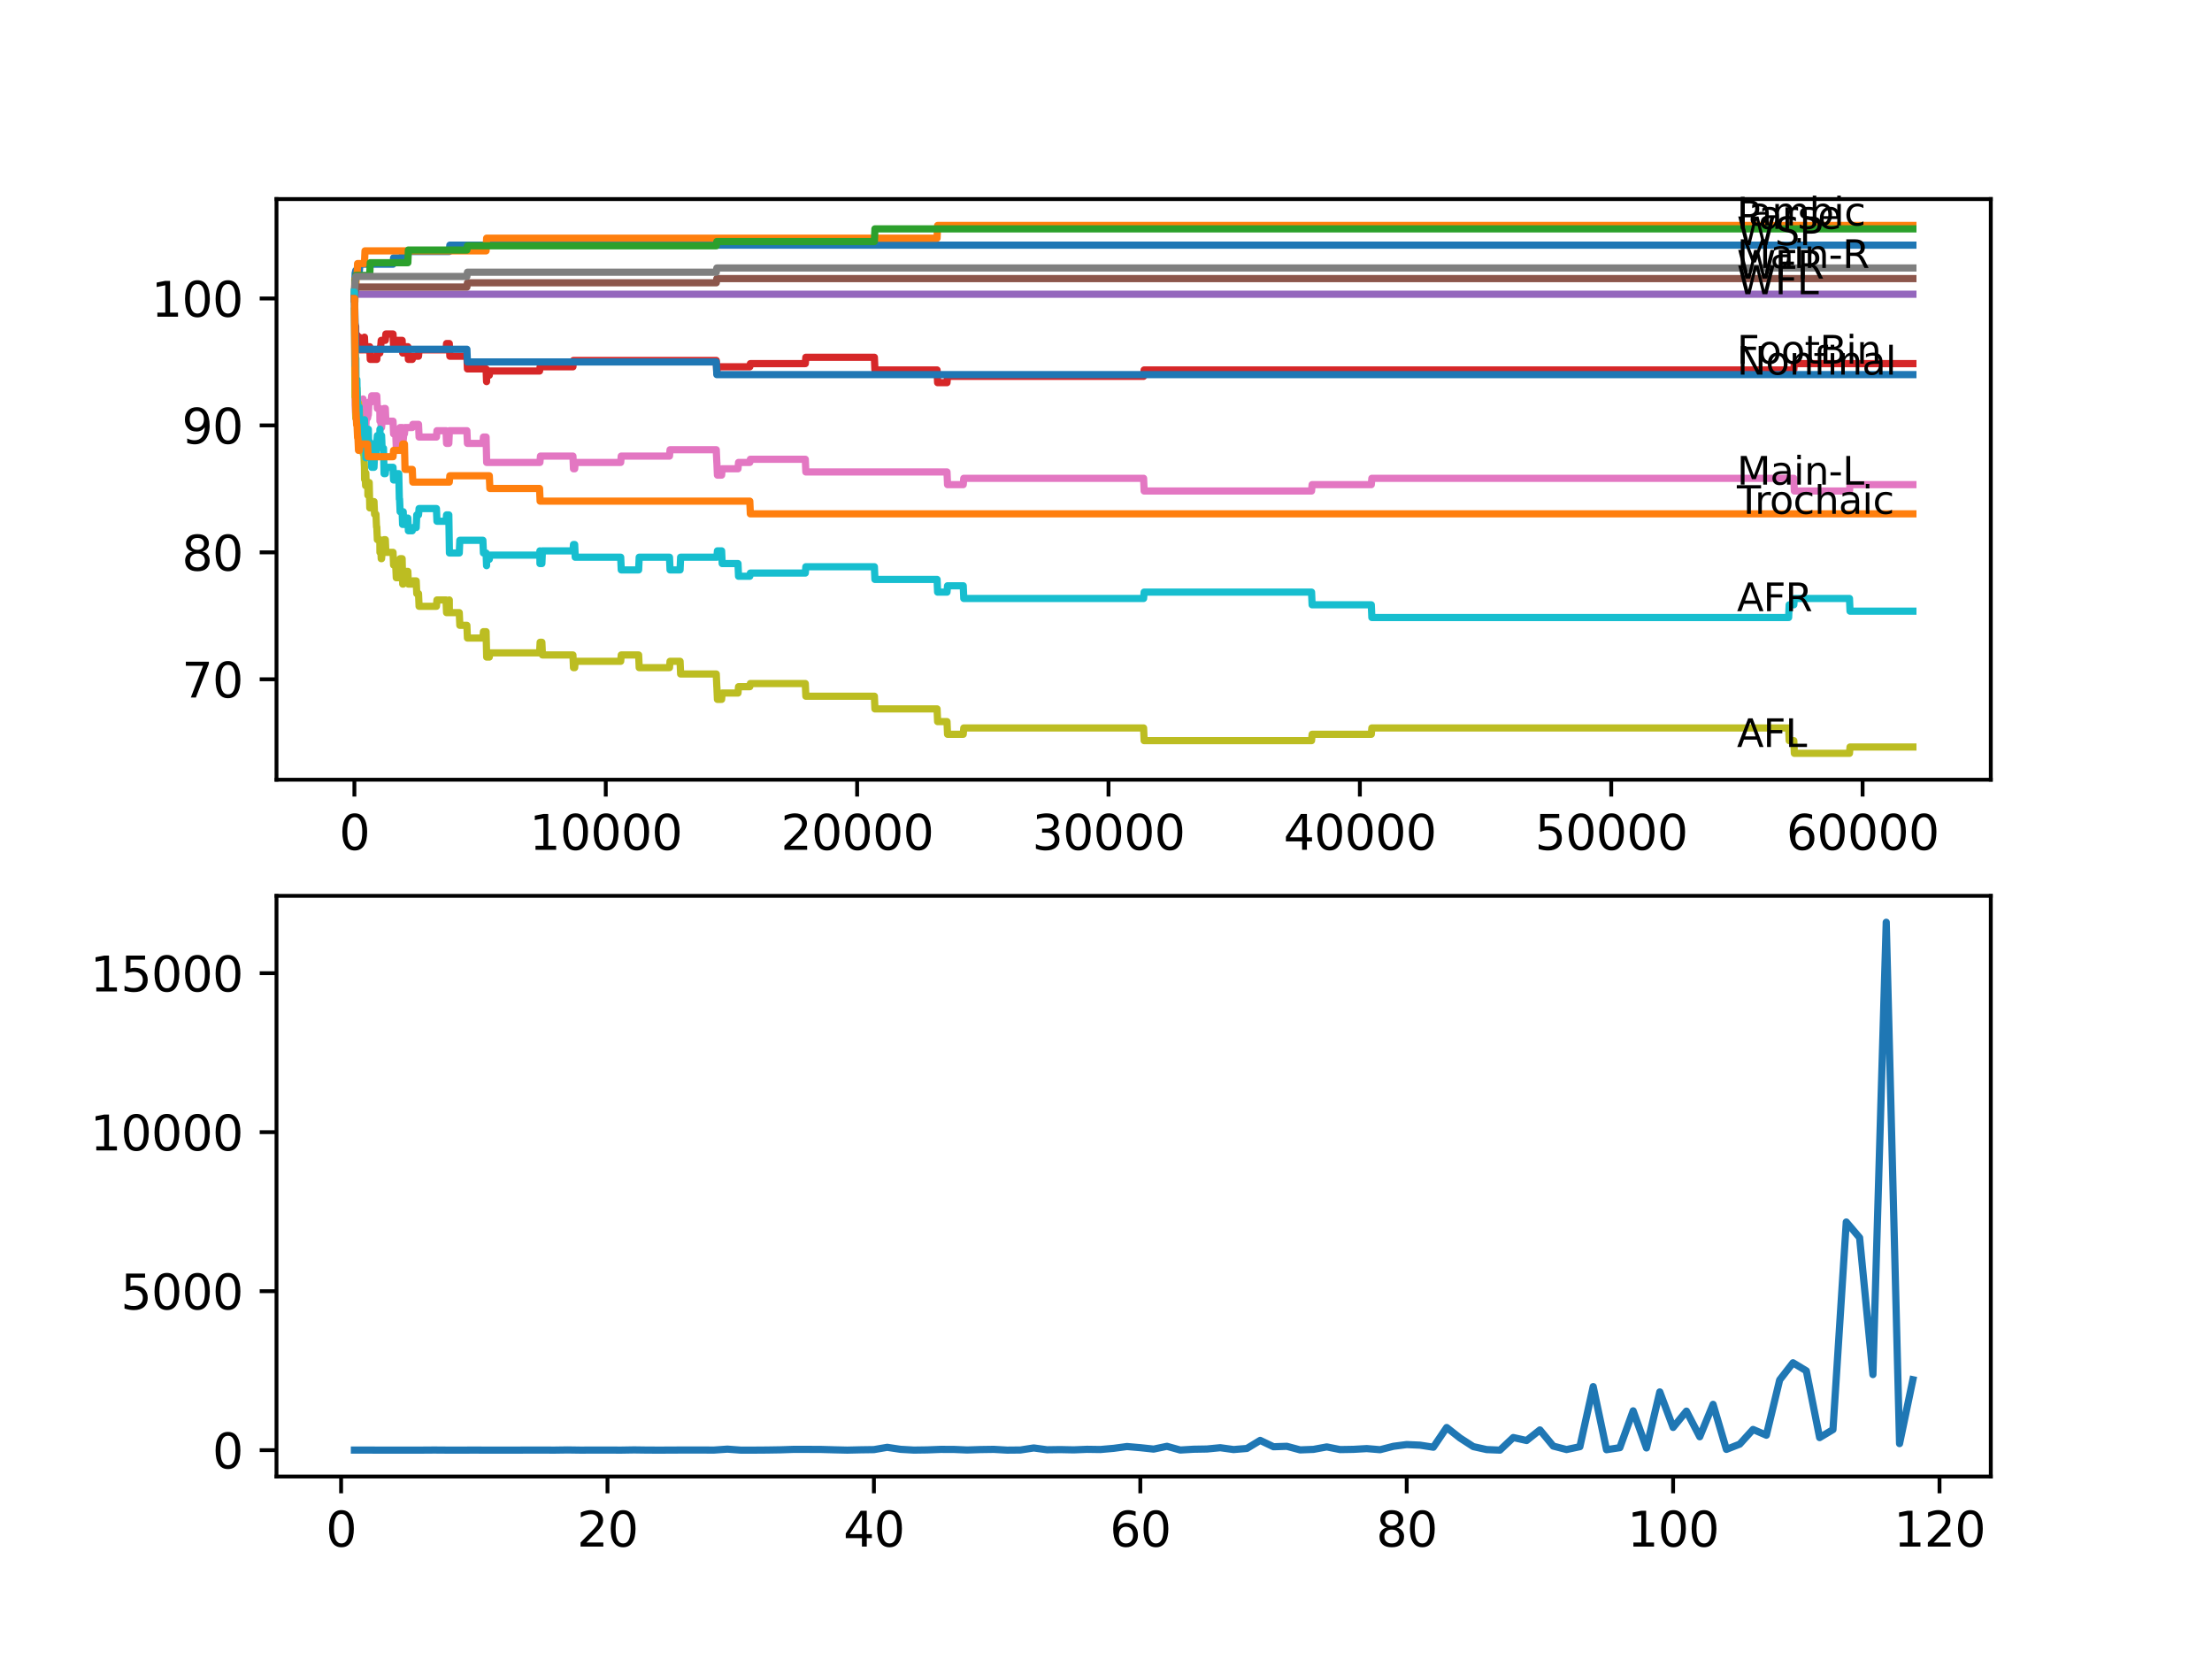 <?xml version="1.0" encoding="utf-8" standalone="no"?>
<!DOCTYPE svg PUBLIC "-//W3C//DTD SVG 1.1//EN"
  "http://www.w3.org/Graphics/SVG/1.1/DTD/svg11.dtd">
<svg xmlns:xlink="http://www.w3.org/1999/xlink" width="460.8pt" height="345.6pt" viewBox="0 0 460.8 345.6" xmlns="http://www.w3.org/2000/svg" version="1.1">
 <defs>
  <style type="text/css">*{stroke-linejoin: round; stroke-linecap: butt}</style>
 </defs>
 <g id="figure_1">
  <g id="patch_1">
   <path d="M 0 345.6 
L 460.8 345.6 
L 460.8 0 
L 0 0 
z
" style="fill: #ffffff"/>
  </g>
  <g id="axes_1">
   <g id="patch_2">
    <path d="M 57.6 162.432 
L 414.72 162.432 
L 414.72 41.472 
L 57.6 41.472 
z
" style="fill: #ffffff"/>
   </g>
   <g id="matplotlib.axis_1">
    <g id="xtick_1">
     <g id="line2d_1">
      <defs>
       <path id="ma1c2553288" d="M 0 0 
L 0 3.5 
" style="stroke: #000000; stroke-width: 0.8"/>
      </defs>
      <g>
       <use xlink:href="#ma1c2553288" x="73.827" y="162.432" style="stroke: #000000; stroke-width: 0.8"/>
      </g>
     </g>
     <g id="text_1">
      <!-- 0 -->
      <g transform="translate(70.646 177.03)scale(0.1 -0.1)">
       <defs>
        <path id="DejaVuSans-30" d="M 2034 4250 
Q 1547 4250 1301 3770 
Q 1056 3291 1056 2328 
Q 1056 1369 1301 889 
Q 1547 409 2034 409 
Q 2525 409 2770 889 
Q 3016 1369 3016 2328 
Q 3016 3291 2770 3770 
Q 2525 4250 2034 4250 
z
M 2034 4750 
Q 2819 4750 3233 4129 
Q 3647 3509 3647 2328 
Q 3647 1150 3233 529 
Q 2819 -91 2034 -91 
Q 1250 -91 836 529 
Q 422 1150 422 2328 
Q 422 3509 836 4129 
Q 1250 4750 2034 4750 
z
" transform="scale(0.016)"/>
       </defs>
       <use xlink:href="#DejaVuSans-30"/>
      </g>
     </g>
    </g>
    <g id="xtick_2">
     <g id="line2d_2">
      <g>
       <use xlink:href="#ma1c2553288" x="126.192" y="162.432" style="stroke: #000000; stroke-width: 0.8"/>
      </g>
     </g>
     <g id="text_2">
      <!-- 10000 -->
      <g transform="translate(110.286 177.03)scale(0.1 -0.1)">
       <defs>
        <path id="DejaVuSans-31" d="M 794 531 
L 1825 531 
L 1825 4091 
L 703 3866 
L 703 4441 
L 1819 4666 
L 2450 4666 
L 2450 531 
L 3481 531 
L 3481 0 
L 794 0 
L 794 531 
z
" transform="scale(0.016)"/>
       </defs>
       <use xlink:href="#DejaVuSans-31"/>
       <use xlink:href="#DejaVuSans-30" x="63.623"/>
       <use xlink:href="#DejaVuSans-30" x="127.246"/>
       <use xlink:href="#DejaVuSans-30" x="190.869"/>
       <use xlink:href="#DejaVuSans-30" x="254.492"/>
      </g>
     </g>
    </g>
    <g id="xtick_3">
     <g id="line2d_3">
      <g>
       <use xlink:href="#ma1c2553288" x="178.556" y="162.432" style="stroke: #000000; stroke-width: 0.8"/>
      </g>
     </g>
     <g id="text_3">
      <!-- 20000 -->
      <g transform="translate(162.65 177.03)scale(0.1 -0.1)">
       <defs>
        <path id="DejaVuSans-32" d="M 1228 531 
L 3431 531 
L 3431 0 
L 469 0 
L 469 531 
Q 828 903 1448 1529 
Q 2069 2156 2228 2338 
Q 2531 2678 2651 2914 
Q 2772 3150 2772 3378 
Q 2772 3750 2511 3984 
Q 2250 4219 1831 4219 
Q 1534 4219 1204 4116 
Q 875 4013 500 3803 
L 500 4441 
Q 881 4594 1212 4672 
Q 1544 4750 1819 4750 
Q 2544 4750 2975 4387 
Q 3406 4025 3406 3419 
Q 3406 3131 3298 2873 
Q 3191 2616 2906 2266 
Q 2828 2175 2409 1742 
Q 1991 1309 1228 531 
z
" transform="scale(0.016)"/>
       </defs>
       <use xlink:href="#DejaVuSans-32"/>
       <use xlink:href="#DejaVuSans-30" x="63.623"/>
       <use xlink:href="#DejaVuSans-30" x="127.246"/>
       <use xlink:href="#DejaVuSans-30" x="190.869"/>
       <use xlink:href="#DejaVuSans-30" x="254.492"/>
      </g>
     </g>
    </g>
    <g id="xtick_4">
     <g id="line2d_4">
      <g>
       <use xlink:href="#ma1c2553288" x="230.921" y="162.432" style="stroke: #000000; stroke-width: 0.8"/>
      </g>
     </g>
     <g id="text_4">
      <!-- 30000 -->
      <g transform="translate(215.015 177.03)scale(0.1 -0.1)">
       <defs>
        <path id="DejaVuSans-33" d="M 2597 2516 
Q 3050 2419 3304 2112 
Q 3559 1806 3559 1356 
Q 3559 666 3084 287 
Q 2609 -91 1734 -91 
Q 1441 -91 1130 -33 
Q 819 25 488 141 
L 488 750 
Q 750 597 1062 519 
Q 1375 441 1716 441 
Q 2309 441 2620 675 
Q 2931 909 2931 1356 
Q 2931 1769 2642 2001 
Q 2353 2234 1838 2234 
L 1294 2234 
L 1294 2753 
L 1863 2753 
Q 2328 2753 2575 2939 
Q 2822 3125 2822 3475 
Q 2822 3834 2567 4026 
Q 2313 4219 1838 4219 
Q 1578 4219 1281 4162 
Q 984 4106 628 3988 
L 628 4550 
Q 988 4650 1302 4700 
Q 1616 4750 1894 4750 
Q 2613 4750 3031 4423 
Q 3450 4097 3450 3541 
Q 3450 3153 3228 2886 
Q 3006 2619 2597 2516 
z
" transform="scale(0.016)"/>
       </defs>
       <use xlink:href="#DejaVuSans-33"/>
       <use xlink:href="#DejaVuSans-30" x="63.623"/>
       <use xlink:href="#DejaVuSans-30" x="127.246"/>
       <use xlink:href="#DejaVuSans-30" x="190.869"/>
       <use xlink:href="#DejaVuSans-30" x="254.492"/>
      </g>
     </g>
    </g>
    <g id="xtick_5">
     <g id="line2d_5">
      <g>
       <use xlink:href="#ma1c2553288" x="283.285" y="162.432" style="stroke: #000000; stroke-width: 0.8"/>
      </g>
     </g>
     <g id="text_5">
      <!-- 40000 -->
      <g transform="translate(267.379 177.03)scale(0.1 -0.1)">
       <defs>
        <path id="DejaVuSans-34" d="M 2419 4116 
L 825 1625 
L 2419 1625 
L 2419 4116 
z
M 2253 4666 
L 3047 4666 
L 3047 1625 
L 3713 1625 
L 3713 1100 
L 3047 1100 
L 3047 0 
L 2419 0 
L 2419 1100 
L 313 1100 
L 313 1709 
L 2253 4666 
z
" transform="scale(0.016)"/>
       </defs>
       <use xlink:href="#DejaVuSans-34"/>
       <use xlink:href="#DejaVuSans-30" x="63.623"/>
       <use xlink:href="#DejaVuSans-30" x="127.246"/>
       <use xlink:href="#DejaVuSans-30" x="190.869"/>
       <use xlink:href="#DejaVuSans-30" x="254.492"/>
      </g>
     </g>
    </g>
    <g id="xtick_6">
     <g id="line2d_6">
      <g>
       <use xlink:href="#ma1c2553288" x="335.65" y="162.432" style="stroke: #000000; stroke-width: 0.8"/>
      </g>
     </g>
     <g id="text_6">
      <!-- 50000 -->
      <g transform="translate(319.744 177.03)scale(0.1 -0.1)">
       <defs>
        <path id="DejaVuSans-35" d="M 691 4666 
L 3169 4666 
L 3169 4134 
L 1269 4134 
L 1269 2991 
Q 1406 3038 1543 3061 
Q 1681 3084 1819 3084 
Q 2600 3084 3056 2656 
Q 3513 2228 3513 1497 
Q 3513 744 3044 326 
Q 2575 -91 1722 -91 
Q 1428 -91 1123 -41 
Q 819 9 494 109 
L 494 744 
Q 775 591 1075 516 
Q 1375 441 1709 441 
Q 2250 441 2565 725 
Q 2881 1009 2881 1497 
Q 2881 1984 2565 2268 
Q 2250 2553 1709 2553 
Q 1456 2553 1204 2497 
Q 953 2441 691 2322 
L 691 4666 
z
" transform="scale(0.016)"/>
       </defs>
       <use xlink:href="#DejaVuSans-35"/>
       <use xlink:href="#DejaVuSans-30" x="63.623"/>
       <use xlink:href="#DejaVuSans-30" x="127.246"/>
       <use xlink:href="#DejaVuSans-30" x="190.869"/>
       <use xlink:href="#DejaVuSans-30" x="254.492"/>
      </g>
     </g>
    </g>
    <g id="xtick_7">
     <g id="line2d_7">
      <g>
       <use xlink:href="#ma1c2553288" x="388.014" y="162.432" style="stroke: #000000; stroke-width: 0.8"/>
      </g>
     </g>
     <g id="text_7">
      <!-- 60000 -->
      <g transform="translate(372.108 177.03)scale(0.1 -0.1)">
       <defs>
        <path id="DejaVuSans-36" d="M 2113 2584 
Q 1688 2584 1439 2293 
Q 1191 2003 1191 1497 
Q 1191 994 1439 701 
Q 1688 409 2113 409 
Q 2538 409 2786 701 
Q 3034 994 3034 1497 
Q 3034 2003 2786 2293 
Q 2538 2584 2113 2584 
z
M 3366 4563 
L 3366 3988 
Q 3128 4100 2886 4159 
Q 2644 4219 2406 4219 
Q 1781 4219 1451 3797 
Q 1122 3375 1075 2522 
Q 1259 2794 1537 2939 
Q 1816 3084 2150 3084 
Q 2853 3084 3261 2657 
Q 3669 2231 3669 1497 
Q 3669 778 3244 343 
Q 2819 -91 2113 -91 
Q 1303 -91 875 529 
Q 447 1150 447 2328 
Q 447 3434 972 4092 
Q 1497 4750 2381 4750 
Q 2619 4750 2861 4703 
Q 3103 4656 3366 4563 
z
" transform="scale(0.016)"/>
       </defs>
       <use xlink:href="#DejaVuSans-36"/>
       <use xlink:href="#DejaVuSans-30" x="63.623"/>
       <use xlink:href="#DejaVuSans-30" x="127.246"/>
       <use xlink:href="#DejaVuSans-30" x="190.869"/>
       <use xlink:href="#DejaVuSans-30" x="254.492"/>
      </g>
     </g>
    </g>
   </g>
   <g id="matplotlib.axis_2">
    <g id="ytick_1">
     <g id="line2d_8">
      <defs>
       <path id="m76ab4642f2" d="M 0 0 
L -3.5 0 
" style="stroke: #000000; stroke-width: 0.8"/>
      </defs>
      <g>
       <use xlink:href="#m76ab4642f2" x="57.6" y="141.508" style="stroke: #000000; stroke-width: 0.8"/>
      </g>
     </g>
     <g id="text_8">
      <!-- 70 -->
      <g transform="translate(37.875 145.307)scale(0.1 -0.1)">
       <defs>
        <path id="DejaVuSans-37" d="M 525 4666 
L 3525 4666 
L 3525 4397 
L 1831 0 
L 1172 0 
L 2766 4134 
L 525 4134 
L 525 4666 
z
" transform="scale(0.016)"/>
       </defs>
       <use xlink:href="#DejaVuSans-37"/>
       <use xlink:href="#DejaVuSans-30" x="63.623"/>
      </g>
     </g>
    </g>
    <g id="ytick_2">
     <g id="line2d_9">
      <g>
       <use xlink:href="#m76ab4642f2" x="57.6" y="115.064" style="stroke: #000000; stroke-width: 0.8"/>
      </g>
     </g>
     <g id="text_9">
      <!-- 80 -->
      <g transform="translate(37.875 118.863)scale(0.1 -0.1)">
       <defs>
        <path id="DejaVuSans-38" d="M 2034 2216 
Q 1584 2216 1326 1975 
Q 1069 1734 1069 1313 
Q 1069 891 1326 650 
Q 1584 409 2034 409 
Q 2484 409 2743 651 
Q 3003 894 3003 1313 
Q 3003 1734 2745 1975 
Q 2488 2216 2034 2216 
z
M 1403 2484 
Q 997 2584 770 2862 
Q 544 3141 544 3541 
Q 544 4100 942 4425 
Q 1341 4750 2034 4750 
Q 2731 4750 3128 4425 
Q 3525 4100 3525 3541 
Q 3525 3141 3298 2862 
Q 3072 2584 2669 2484 
Q 3125 2378 3379 2068 
Q 3634 1759 3634 1313 
Q 3634 634 3220 271 
Q 2806 -91 2034 -91 
Q 1263 -91 848 271 
Q 434 634 434 1313 
Q 434 1759 690 2068 
Q 947 2378 1403 2484 
z
M 1172 3481 
Q 1172 3119 1398 2916 
Q 1625 2713 2034 2713 
Q 2441 2713 2670 2916 
Q 2900 3119 2900 3481 
Q 2900 3844 2670 4047 
Q 2441 4250 2034 4250 
Q 1625 4250 1398 4047 
Q 1172 3844 1172 3481 
z
" transform="scale(0.016)"/>
       </defs>
       <use xlink:href="#DejaVuSans-38"/>
       <use xlink:href="#DejaVuSans-30" x="63.623"/>
      </g>
     </g>
    </g>
    <g id="ytick_3">
     <g id="line2d_10">
      <g>
       <use xlink:href="#m76ab4642f2" x="57.6" y="88.62" style="stroke: #000000; stroke-width: 0.8"/>
      </g>
     </g>
     <g id="text_10">
      <!-- 90 -->
      <g transform="translate(37.875 92.419)scale(0.1 -0.1)">
       <defs>
        <path id="DejaVuSans-39" d="M 703 97 
L 703 672 
Q 941 559 1184 500 
Q 1428 441 1663 441 
Q 2288 441 2617 861 
Q 2947 1281 2994 2138 
Q 2813 1869 2534 1725 
Q 2256 1581 1919 1581 
Q 1219 1581 811 2004 
Q 403 2428 403 3163 
Q 403 3881 828 4315 
Q 1253 4750 1959 4750 
Q 2769 4750 3195 4129 
Q 3622 3509 3622 2328 
Q 3622 1225 3098 567 
Q 2575 -91 1691 -91 
Q 1453 -91 1209 -44 
Q 966 3 703 97 
z
M 1959 2075 
Q 2384 2075 2632 2365 
Q 2881 2656 2881 3163 
Q 2881 3666 2632 3958 
Q 2384 4250 1959 4250 
Q 1534 4250 1286 3958 
Q 1038 3666 1038 3163 
Q 1038 2656 1286 2365 
Q 1534 2075 1959 2075 
z
" transform="scale(0.016)"/>
       </defs>
       <use xlink:href="#DejaVuSans-39"/>
       <use xlink:href="#DejaVuSans-30" x="63.623"/>
      </g>
     </g>
    </g>
    <g id="ytick_4">
     <g id="line2d_11">
      <g>
       <use xlink:href="#m76ab4642f2" x="57.6" y="62.176" style="stroke: #000000; stroke-width: 0.8"/>
      </g>
     </g>
     <g id="text_11">
      <!-- 100 -->
      <g transform="translate(31.512 65.975)scale(0.1 -0.1)">
       <use xlink:href="#DejaVuSans-31"/>
       <use xlink:href="#DejaVuSans-30" x="63.623"/>
       <use xlink:href="#DejaVuSans-30" x="127.246"/>
      </g>
     </g>
    </g>
   </g>
   <g id="line2d_12">
    <path d="M 73.833 62.176 
L 73.843 62.176 
L 73.985 56.887 
L 74 56.887 
L 74.115 56.358 
L 74.87 56.358 
L 74.985 55.036 
L 81.876 55.036 
L 81.991 53.713 
L 83.772 53.713 
L 83.887 52.391 
L 93.595 52.391 
L 93.71 51.069 
L 398.487 51.069 
L 398.487 51.069 
" clip-path="url(#p47d887e5ba)" style="fill: none; stroke: #1f77b4; stroke-width: 1.5; stroke-linecap: square"/>
   </g>
   <g id="line2d_13">
    <path d="M 73.833 62.176 
L 73.864 62.176 
L 73.906 58.209 
L 73.927 62.837 
L 73.979 60.192 
L 74.1 60.192 
L 74.215 57.548 
L 74.377 57.548 
L 74.493 54.903 
L 75.922 54.903 
L 76.037 52.259 
L 101.261 52.259 
L 101.376 49.615 
L 195.208 49.615 
L 195.324 46.97 
L 398.487 46.97 
L 398.487 46.97 
" clip-path="url(#p47d887e5ba)" style="fill: none; stroke: #ff7f0e; stroke-width: 1.5; stroke-linecap: square"/>
   </g>
   <g id="line2d_14">
    <path d="M 73.833 62.176 
L 73.843 62.176 
L 73.974 58.429 
L 74 58.429 
L 74.121 57.372 
L 77.016 57.372 
L 77.132 54.727 
L 84.96 54.727 
L 85.075 52.083 
L 97.261 52.083 
L 97.376 51.201 
L 149.211 51.201 
L 149.327 50.32 
L 182.149 50.32 
L 182.264 47.675 
L 398.487 47.675 
L 398.487 47.675 
" clip-path="url(#p47d887e5ba)" style="fill: none; stroke: #2ca02c; stroke-width: 1.5; stroke-linecap: square"/>
   </g>
   <g id="line2d_15">
    <path d="M 73.833 62.176 
L 73.854 62.176 
L 73.943 72.092 
L 73.974 69.448 
L 74 69.448 
L 74.006 72.092 
L 74.1 68.037 
L 74.11 70.682 
L 74.178 70.682 
L 74.294 69.8 
L 74.377 69.8 
L 74.493 72.445 
L 74.566 72.445 
L 74.681 71.563 
L 74.692 71.563 
L 74.807 70.241 
L 74.87 70.241 
L 74.985 72.885 
L 75.634 72.885 
L 75.749 71.563 
L 75.802 71.563 
L 75.917 70.241 
L 75.922 70.241 
L 76.037 72.885 
L 76.571 72.885 
L 76.687 72.224 
L 77.016 72.224 
L 77.132 74.869 
L 78.493 74.869 
L 78.608 73.547 
L 79.127 73.547 
L 79.242 72.224 
L 79.3 72.224 
L 79.415 70.902 
L 80.268 70.902 
L 80.384 69.58 
L 81.876 69.58 
L 81.991 72.224 
L 82.436 72.224 
L 82.551 70.902 
L 83.772 70.902 
L 83.887 73.547 
L 84.253 73.547 
L 84.374 72.224 
L 84.96 72.224 
L 85.075 74.869 
L 85.882 74.869 
L 85.997 74.208 
L 87.186 74.208 
L 87.301 72.885 
L 92.914 72.885 
L 93.03 71.563 
L 93.595 71.563 
L 93.71 74.208 
L 97.261 74.208 
L 97.376 76.852 
L 101.261 76.852 
L 101.361 79.496 
L 101.371 78.174 
L 101.932 78.174 
L 102.047 77.293 
L 112.399 77.293 
L 112.514 76.411 
L 119.353 76.411 
L 119.468 75.089 
L 149.211 75.089 
L 149.327 77.734 
L 149.337 77.734 
L 149.452 76.411 
L 156.197 76.411 
L 156.312 75.75 
L 167.759 75.75 
L 167.874 74.428 
L 182.149 74.428 
L 182.264 77.072 
L 195.208 77.072 
L 195.324 79.717 
L 197.277 79.717 
L 197.392 78.395 
L 238.231 78.395 
L 238.346 77.072 
L 373.682 77.072 
L 373.797 75.75 
L 398.487 75.75 
L 398.487 75.75 
" clip-path="url(#p47d887e5ba)" style="fill: none; stroke: #d62728; stroke-width: 1.5; stroke-linecap: square"/>
   </g>
   <g id="line2d_16">
    <path d="M 73.833 62.176 
L 73.854 62.176 
L 73.969 61.294 
L 398.487 61.294 
L 398.487 61.294 
" clip-path="url(#p47d887e5ba)" style="fill: none; stroke: #9467bd; stroke-width: 1.5; stroke-linecap: square"/>
   </g>
   <g id="line2d_17">
    <path d="M 73.833 62.176 
L 73.859 62.176 
L 73.979 60.853 
L 74 60.853 
L 74.121 59.796 
L 97.261 59.796 
L 97.376 58.914 
L 149.211 58.914 
L 149.327 58.033 
L 398.487 58.033 
L 398.487 58.033 
" clip-path="url(#p47d887e5ba)" style="fill: none; stroke: #8c564b; stroke-width: 1.5; stroke-linecap: square"/>
   </g>
   <g id="line2d_18">
    <path d="M 73.833 64.82 
L 73.843 64.82 
L 73.99 84.433 
L 74 84.433 
L 74.115 87.077 
L 74.142 87.077 
L 74.262 84.433 
L 74.346 84.433 
L 74.377 81.788 
L 74.461 83.111 
L 74.692 83.111 
L 74.807 85.755 
L 74.812 85.755 
L 74.87 84.433 
L 74.875 87.077 
L 74.922 85.755 
L 75.021 85.755 
L 75.137 84.433 
L 75.624 84.433 
L 75.634 83.111 
L 75.639 85.755 
L 75.728 85.755 
L 75.802 85.755 
L 75.917 88.399 
L 75.922 88.399 
L 75.948 91.044 
L 76.032 89.722 
L 76.179 89.722 
L 76.299 87.077 
L 76.571 87.077 
L 76.687 86.416 
L 76.728 86.416 
L 76.849 83.772 
L 77.315 83.772 
L 77.43 82.449 
L 78.493 82.449 
L 78.608 85.094 
L 79.127 85.094 
L 79.148 87.738 
L 79.237 86.416 
L 79.3 86.416 
L 79.415 89.06 
L 79.488 89.06 
L 79.603 87.738 
L 79.891 87.738 
L 80.012 85.094 
L 80.268 85.094 
L 80.384 87.738 
L 81.876 87.738 
L 81.991 90.383 
L 82.436 90.383 
L 82.551 93.027 
L 83.07 93.027 
L 83.19 90.383 
L 83.237 90.383 
L 83.353 89.06 
L 83.772 89.06 
L 83.887 91.705 
L 83.997 91.705 
L 84.112 90.383 
L 84.253 90.383 
L 84.374 89.06 
L 85.882 89.06 
L 85.997 88.399 
L 87.186 88.399 
L 87.301 91.044 
L 90.914 91.044 
L 91.029 89.722 
L 92.914 89.722 
L 93.03 92.366 
L 93.496 92.366 
L 93.616 89.722 
L 97.261 89.722 
L 97.376 92.366 
L 100.591 92.366 
L 100.706 91.044 
L 101.261 91.044 
L 101.382 96.333 
L 112.472 96.333 
L 112.588 95.01 
L 119.353 95.01 
L 119.468 97.655 
L 119.714 97.655 
L 119.83 96.333 
L 129.302 96.333 
L 129.418 95.01 
L 139.466 95.01 
L 139.582 93.688 
L 149.211 93.688 
L 149.327 96.333 
L 149.337 96.333 
L 149.452 98.977 
L 150.327 98.977 
L 150.442 97.655 
L 153.736 97.655 
L 153.851 96.333 
L 156.197 96.333 
L 156.312 95.672 
L 167.759 95.672 
L 167.874 98.316 
L 197.277 98.316 
L 197.392 100.96 
L 200.66 100.96 
L 200.775 99.638 
L 238.231 99.638 
L 238.346 102.283 
L 273.221 102.283 
L 273.336 100.96 
L 285.668 100.96 
L 285.783 99.638 
L 373.682 99.638 
L 373.797 102.283 
L 385.281 102.283 
L 385.396 100.96 
L 398.487 100.96 
L 398.487 100.96 
" clip-path="url(#p47d887e5ba)" style="fill: none; stroke: #e377c2; stroke-width: 1.5; stroke-linecap: square"/>
   </g>
   <g id="line2d_19">
    <path d="M 73.833 60.853 
L 73.843 60.853 
L 73.964 58.65 
L 74 58.65 
L 74.121 57.592 
L 97.261 57.592 
L 97.376 56.71 
L 149.211 56.71 
L 149.327 55.829 
L 398.487 55.829 
L 398.487 55.829 
" clip-path="url(#p47d887e5ba)" style="fill: none; stroke: #7f7f7f; stroke-width: 1.5; stroke-linecap: square"/>
   </g>
   <g id="line2d_20">
    <path d="M 73.833 64.82 
L 73.843 64.82 
L 73.943 82.67 
L 73.979 80.025 
L 74 80.025 
L 74.121 87.077 
L 74.142 87.077 
L 74.262 83.551 
L 74.346 83.551 
L 74.356 80.907 
L 74.383 86.196 
L 74.451 84.873 
L 74.566 84.873 
L 74.681 83.992 
L 74.692 83.992 
L 74.807 86.636 
L 74.812 86.636 
L 74.87 85.314 
L 74.875 87.959 
L 74.922 86.636 
L 74.932 86.636 
L 75.021 89.281 
L 75.042 87.959 
L 75.487 87.959 
L 75.603 90.603 
L 75.624 90.603 
L 75.634 89.281 
L 75.681 94.57 
L 75.718 94.57 
L 75.802 94.57 
L 75.917 97.214 
L 75.922 97.214 
L 75.948 99.859 
L 76.032 98.536 
L 76.048 98.536 
L 76.163 101.181 
L 76.179 101.181 
L 76.21 98.536 
L 76.289 101.181 
L 76.571 101.181 
L 76.634 100.52 
L 76.639 103.164 
L 76.666 103.164 
L 76.728 103.164 
L 76.849 100.52 
L 76.912 100.52 
L 77.032 105.808 
L 77.315 105.808 
L 77.43 104.486 
L 77.912 104.486 
L 78.027 107.131 
L 78.32 107.131 
L 78.436 109.775 
L 78.493 109.775 
L 78.608 112.419 
L 79.127 112.419 
L 79.148 115.064 
L 79.237 113.742 
L 79.3 113.742 
L 79.415 116.386 
L 79.488 116.386 
L 79.603 115.064 
L 79.891 115.064 
L 80.012 112.419 
L 80.268 112.419 
L 80.384 115.064 
L 81.876 115.064 
L 81.991 117.708 
L 82.436 117.708 
L 82.551 120.353 
L 83.07 120.353 
L 83.19 117.708 
L 83.237 117.708 
L 83.353 116.386 
L 83.772 116.386 
L 83.892 121.675 
L 83.997 121.675 
L 84.112 120.353 
L 84.253 120.353 
L 84.374 119.031 
L 84.96 119.031 
L 85.075 121.675 
L 85.882 121.675 
L 85.997 121.014 
L 86.704 121.014 
L 86.819 123.658 
L 87.186 123.658 
L 87.301 126.303 
L 90.914 126.303 
L 91.029 124.98 
L 92.914 124.98 
L 93.03 127.625 
L 93.496 127.625 
L 93.595 124.98 
L 93.606 127.625 
L 95.674 127.625 
L 95.789 130.269 
L 97.261 130.269 
L 97.376 132.914 
L 100.591 132.914 
L 100.706 131.591 
L 101.261 131.591 
L 101.382 136.88 
L 101.932 136.88 
L 102.047 135.999 
L 112.399 135.999 
L 112.52 133.795 
L 112.881 133.795 
L 112.996 136.44 
L 119.353 136.44 
L 119.468 139.084 
L 119.714 139.084 
L 119.83 137.762 
L 129.302 137.762 
L 129.418 136.44 
L 133.041 136.44 
L 133.156 139.084 
L 139.466 139.084 
L 139.582 137.762 
L 141.671 137.762 
L 141.786 140.406 
L 149.211 140.406 
L 149.327 143.051 
L 149.337 143.051 
L 149.452 145.695 
L 150.327 145.695 
L 150.442 144.373 
L 153.736 144.373 
L 153.851 143.051 
L 156.197 143.051 
L 156.312 142.39 
L 167.759 142.39 
L 167.874 145.034 
L 182.149 145.034 
L 182.264 147.678 
L 195.208 147.678 
L 195.324 150.323 
L 197.277 150.323 
L 197.392 152.967 
L 200.66 152.967 
L 200.775 151.645 
L 238.231 151.645 
L 238.346 154.289 
L 273.221 154.289 
L 273.336 152.967 
L 285.668 152.967 
L 285.783 151.645 
L 372.604 151.645 
L 372.719 154.289 
L 373.682 154.289 
L 373.797 156.934 
L 385.281 156.934 
L 385.396 155.612 
L 398.487 155.612 
L 398.487 155.612 
" clip-path="url(#p47d887e5ba)" style="fill: none; stroke: #bcbd22; stroke-width: 1.5; stroke-linecap: square"/>
   </g>
   <g id="line2d_21">
    <path d="M 73.833 60.853 
L 73.843 60.853 
L 73.943 76.059 
L 73.974 73.414 
L 74 73.414 
L 74.042 73.194 
L 74.115 77.293 
L 74.142 74.648 
L 74.168 79.937 
L 74.22 79.056 
L 74.346 79.056 
L 74.472 86.989 
L 74.566 86.989 
L 74.681 86.108 
L 74.692 86.108 
L 74.807 84.785 
L 74.812 84.785 
L 74.932 92.719 
L 75.021 90.074 
L 75.042 92.719 
L 75.487 92.719 
L 75.603 90.074 
L 75.624 90.074 
L 75.634 92.719 
L 75.681 88.752 
L 75.728 88.752 
L 75.802 88.752 
L 75.917 87.43 
L 75.922 87.43 
L 76.043 92.719 
L 76.048 92.719 
L 76.163 90.074 
L 76.179 90.074 
L 76.21 95.363 
L 76.294 92.719 
L 76.571 92.719 
L 76.708 89.413 
L 76.728 89.413 
L 76.849 94.702 
L 76.912 94.702 
L 77.016 92.057 
L 77.022 94.702 
L 77.315 94.702 
L 77.43 97.346 
L 77.912 97.346 
L 78.027 94.702 
L 78.32 94.702 
L 78.436 92.057 
L 78.493 92.057 
L 78.608 90.735 
L 79.127 90.735 
L 79.148 89.413 
L 79.153 92.057 
L 79.232 92.057 
L 79.3 92.057 
L 79.415 90.735 
L 79.488 90.735 
L 79.603 93.38 
L 79.891 93.38 
L 80.012 98.669 
L 80.268 98.669 
L 80.384 97.346 
L 81.876 97.346 
L 81.991 99.991 
L 82.436 99.991 
L 82.551 98.669 
L 83.07 98.669 
L 83.19 103.957 
L 83.237 103.957 
L 83.353 106.602 
L 83.772 106.602 
L 83.866 109.246 
L 83.881 106.602 
L 83.997 106.602 
L 84.112 109.246 
L 84.253 109.246 
L 84.374 107.924 
L 84.96 107.924 
L 85.075 110.568 
L 85.882 110.568 
L 85.997 109.907 
L 86.704 109.907 
L 86.819 107.263 
L 87.186 107.263 
L 87.301 105.941 
L 90.914 105.941 
L 91.029 108.585 
L 92.914 108.585 
L 93.03 107.263 
L 93.496 107.263 
L 93.621 115.196 
L 95.674 115.196 
L 95.789 112.552 
L 100.591 112.552 
L 100.706 115.196 
L 101.261 115.196 
L 101.361 117.841 
L 101.371 116.518 
L 101.932 116.518 
L 102.047 115.637 
L 112.399 115.637 
L 112.472 114.755 
L 112.478 117.4 
L 112.499 117.4 
L 112.881 117.4 
L 112.996 114.755 
L 119.353 114.755 
L 119.468 113.433 
L 119.714 113.433 
L 119.83 116.078 
L 129.302 116.078 
L 129.418 118.722 
L 133.041 118.722 
L 133.156 116.078 
L 139.466 116.078 
L 139.582 118.722 
L 141.671 118.722 
L 141.786 116.078 
L 149.337 116.078 
L 149.452 114.755 
L 150.327 114.755 
L 150.442 117.4 
L 153.736 117.4 
L 153.851 120.044 
L 156.197 120.044 
L 156.312 119.383 
L 167.759 119.383 
L 167.874 118.061 
L 182.149 118.061 
L 182.264 120.705 
L 195.208 120.705 
L 195.324 123.35 
L 197.277 123.35 
L 197.392 122.028 
L 200.66 122.028 
L 200.775 124.672 
L 238.231 124.672 
L 238.346 123.35 
L 273.221 123.35 
L 273.336 125.994 
L 285.668 125.994 
L 285.783 128.639 
L 372.604 128.639 
L 372.719 125.994 
L 373.682 125.994 
L 373.797 124.672 
L 385.281 124.672 
L 385.396 127.316 
L 398.487 127.316 
L 398.487 127.316 
" clip-path="url(#p47d887e5ba)" style="fill: none; stroke: #17becf; stroke-width: 1.5; stroke-linecap: square"/>
   </g>
   <g id="line2d_22">
    <path d="M 73.833 62.176 
L 73.859 62.176 
L 73.979 67.464 
L 74 67.464 
L 74.121 72.753 
L 97.261 72.753 
L 97.376 75.398 
L 149.211 75.398 
L 149.327 78.042 
L 398.487 78.042 
L 398.487 78.042 
" clip-path="url(#p47d887e5ba)" style="fill: none; stroke: #1f77b4; stroke-width: 1.5; stroke-linecap: square"/>
   </g>
   <g id="line2d_23">
    <path d="M 73.833 62.176 
L 73.869 62.176 
L 74.011 77.954 
L 74.021 77.954 
L 74.147 85.887 
L 74.178 85.887 
L 74.294 88.532 
L 74.377 88.532 
L 74.493 91.176 
L 74.566 91.176 
L 74.681 93.82 
L 74.87 93.82 
L 74.985 92.498 
L 76.571 92.498 
L 76.687 95.143 
L 81.876 95.143 
L 81.991 93.82 
L 83.772 93.82 
L 83.887 92.498 
L 84.253 92.498 
L 84.374 97.787 
L 85.882 97.787 
L 85.997 100.431 
L 93.595 100.431 
L 93.71 99.109 
L 101.932 99.109 
L 102.047 101.754 
L 112.399 101.754 
L 112.514 104.398 
L 156.197 104.398 
L 156.312 107.043 
L 398.487 107.043 
L 398.487 107.043 
" clip-path="url(#p47d887e5ba)" style="fill: none; stroke: #ff7f0e; stroke-width: 1.5; stroke-linecap: square"/>
   </g>
   <g id="patch_3">
    <path d="M 57.6 162.432 
L 57.6 41.472 
" style="fill: none; stroke: #000000; stroke-width: 0.8; stroke-linejoin: miter; stroke-linecap: square"/>
   </g>
   <g id="patch_4">
    <path d="M 414.72 162.432 
L 414.72 41.472 
" style="fill: none; stroke: #000000; stroke-width: 0.8; stroke-linejoin: miter; stroke-linecap: square"/>
   </g>
   <g id="patch_5">
    <path d="M 57.6 162.432 
L 414.72 162.432 
" style="fill: none; stroke: #000000; stroke-width: 0.8; stroke-linejoin: miter; stroke-linecap: square"/>
   </g>
   <g id="patch_6">
    <path d="M 57.6 41.472 
L 414.72 41.472 
" style="fill: none; stroke: #000000; stroke-width: 0.8; stroke-linejoin: miter; stroke-linecap: square"/>
   </g>
   <g id="text_12">
    <!-- WSP -->
    <g transform="translate(361.832 51.069)scale(0.08 -0.08)">
     <defs>
      <path id="DejaVuSans-57" d="M 213 4666 
L 850 4666 
L 1831 722 
L 2809 4666 
L 3519 4666 
L 4500 722 
L 5478 4666 
L 6119 4666 
L 4947 0 
L 4153 0 
L 3169 4050 
L 2175 0 
L 1381 0 
L 213 4666 
z
" transform="scale(0.016)"/>
      <path id="DejaVuSans-53" d="M 3425 4513 
L 3425 3897 
Q 3066 4069 2747 4153 
Q 2428 4238 2131 4238 
Q 1616 4238 1336 4038 
Q 1056 3838 1056 3469 
Q 1056 3159 1242 3001 
Q 1428 2844 1947 2747 
L 2328 2669 
Q 3034 2534 3370 2195 
Q 3706 1856 3706 1288 
Q 3706 609 3251 259 
Q 2797 -91 1919 -91 
Q 1588 -91 1214 -16 
Q 841 59 441 206 
L 441 856 
Q 825 641 1194 531 
Q 1563 422 1919 422 
Q 2459 422 2753 634 
Q 3047 847 3047 1241 
Q 3047 1584 2836 1778 
Q 2625 1972 2144 2069 
L 1759 2144 
Q 1053 2284 737 2584 
Q 422 2884 422 3419 
Q 422 4038 858 4394 
Q 1294 4750 2059 4750 
Q 2388 4750 2728 4690 
Q 3069 4631 3425 4513 
z
" transform="scale(0.016)"/>
      <path id="DejaVuSans-50" d="M 1259 4147 
L 1259 2394 
L 2053 2394 
Q 2494 2394 2734 2622 
Q 2975 2850 2975 3272 
Q 2975 3691 2734 3919 
Q 2494 4147 2053 4147 
L 1259 4147 
z
M 628 4666 
L 2053 4666 
Q 2838 4666 3239 4311 
Q 3641 3956 3641 3272 
Q 3641 2581 3239 2228 
Q 2838 1875 2053 1875 
L 1259 1875 
L 1259 0 
L 628 0 
L 628 4666 
z
" transform="scale(0.016)"/>
     </defs>
     <use xlink:href="#DejaVuSans-57"/>
     <use xlink:href="#DejaVuSans-53" x="98.877"/>
     <use xlink:href="#DejaVuSans-50" x="162.354"/>
    </g>
   </g>
   <g id="text_13">
    <!-- Iambic -->
    <g transform="translate(361.832 46.97)scale(0.08 -0.08)">
     <defs>
      <path id="DejaVuSans-49" d="M 628 4666 
L 1259 4666 
L 1259 0 
L 628 0 
L 628 4666 
z
" transform="scale(0.016)"/>
      <path id="DejaVuSans-61" d="M 2194 1759 
Q 1497 1759 1228 1600 
Q 959 1441 959 1056 
Q 959 750 1161 570 
Q 1363 391 1709 391 
Q 2188 391 2477 730 
Q 2766 1069 2766 1631 
L 2766 1759 
L 2194 1759 
z
M 3341 1997 
L 3341 0 
L 2766 0 
L 2766 531 
Q 2569 213 2275 61 
Q 1981 -91 1556 -91 
Q 1019 -91 701 211 
Q 384 513 384 1019 
Q 384 1609 779 1909 
Q 1175 2209 1959 2209 
L 2766 2209 
L 2766 2266 
Q 2766 2663 2505 2880 
Q 2244 3097 1772 3097 
Q 1472 3097 1187 3025 
Q 903 2953 641 2809 
L 641 3341 
Q 956 3463 1253 3523 
Q 1550 3584 1831 3584 
Q 2591 3584 2966 3190 
Q 3341 2797 3341 1997 
z
" transform="scale(0.016)"/>
      <path id="DejaVuSans-6d" d="M 3328 2828 
Q 3544 3216 3844 3400 
Q 4144 3584 4550 3584 
Q 5097 3584 5394 3201 
Q 5691 2819 5691 2113 
L 5691 0 
L 5113 0 
L 5113 2094 
Q 5113 2597 4934 2840 
Q 4756 3084 4391 3084 
Q 3944 3084 3684 2787 
Q 3425 2491 3425 1978 
L 3425 0 
L 2847 0 
L 2847 2094 
Q 2847 2600 2669 2842 
Q 2491 3084 2119 3084 
Q 1678 3084 1418 2786 
Q 1159 2488 1159 1978 
L 1159 0 
L 581 0 
L 581 3500 
L 1159 3500 
L 1159 2956 
Q 1356 3278 1631 3431 
Q 1906 3584 2284 3584 
Q 2666 3584 2933 3390 
Q 3200 3197 3328 2828 
z
" transform="scale(0.016)"/>
      <path id="DejaVuSans-62" d="M 3116 1747 
Q 3116 2381 2855 2742 
Q 2594 3103 2138 3103 
Q 1681 3103 1420 2742 
Q 1159 2381 1159 1747 
Q 1159 1113 1420 752 
Q 1681 391 2138 391 
Q 2594 391 2855 752 
Q 3116 1113 3116 1747 
z
M 1159 2969 
Q 1341 3281 1617 3432 
Q 1894 3584 2278 3584 
Q 2916 3584 3314 3078 
Q 3713 2572 3713 1747 
Q 3713 922 3314 415 
Q 2916 -91 2278 -91 
Q 1894 -91 1617 61 
Q 1341 213 1159 525 
L 1159 0 
L 581 0 
L 581 4863 
L 1159 4863 
L 1159 2969 
z
" transform="scale(0.016)"/>
      <path id="DejaVuSans-69" d="M 603 3500 
L 1178 3500 
L 1178 0 
L 603 0 
L 603 3500 
z
M 603 4863 
L 1178 4863 
L 1178 4134 
L 603 4134 
L 603 4863 
z
" transform="scale(0.016)"/>
      <path id="DejaVuSans-63" d="M 3122 3366 
L 3122 2828 
Q 2878 2963 2633 3030 
Q 2388 3097 2138 3097 
Q 1578 3097 1268 2742 
Q 959 2388 959 1747 
Q 959 1106 1268 751 
Q 1578 397 2138 397 
Q 2388 397 2633 464 
Q 2878 531 3122 666 
L 3122 134 
Q 2881 22 2623 -34 
Q 2366 -91 2075 -91 
Q 1284 -91 818 406 
Q 353 903 353 1747 
Q 353 2603 823 3093 
Q 1294 3584 2113 3584 
Q 2378 3584 2631 3529 
Q 2884 3475 3122 3366 
z
" transform="scale(0.016)"/>
     </defs>
     <use xlink:href="#DejaVuSans-49"/>
     <use xlink:href="#DejaVuSans-61" x="29.492"/>
     <use xlink:href="#DejaVuSans-6d" x="90.771"/>
     <use xlink:href="#DejaVuSans-62" x="188.184"/>
     <use xlink:href="#DejaVuSans-69" x="251.66"/>
     <use xlink:href="#DejaVuSans-63" x="279.443"/>
    </g>
   </g>
   <g id="text_14">
    <!-- Parse -->
    <g transform="translate(361.832 47.675)scale(0.08 -0.08)">
     <defs>
      <path id="DejaVuSans-72" d="M 2631 2963 
Q 2534 3019 2420 3045 
Q 2306 3072 2169 3072 
Q 1681 3072 1420 2755 
Q 1159 2438 1159 1844 
L 1159 0 
L 581 0 
L 581 3500 
L 1159 3500 
L 1159 2956 
Q 1341 3275 1631 3429 
Q 1922 3584 2338 3584 
Q 2397 3584 2469 3576 
Q 2541 3569 2628 3553 
L 2631 2963 
z
" transform="scale(0.016)"/>
      <path id="DejaVuSans-73" d="M 2834 3397 
L 2834 2853 
Q 2591 2978 2328 3040 
Q 2066 3103 1784 3103 
Q 1356 3103 1142 2972 
Q 928 2841 928 2578 
Q 928 2378 1081 2264 
Q 1234 2150 1697 2047 
L 1894 2003 
Q 2506 1872 2764 1633 
Q 3022 1394 3022 966 
Q 3022 478 2636 193 
Q 2250 -91 1575 -91 
Q 1294 -91 989 -36 
Q 684 19 347 128 
L 347 722 
Q 666 556 975 473 
Q 1284 391 1588 391 
Q 1994 391 2212 530 
Q 2431 669 2431 922 
Q 2431 1156 2273 1281 
Q 2116 1406 1581 1522 
L 1381 1569 
Q 847 1681 609 1914 
Q 372 2147 372 2553 
Q 372 3047 722 3315 
Q 1072 3584 1716 3584 
Q 2034 3584 2315 3537 
Q 2597 3491 2834 3397 
z
" transform="scale(0.016)"/>
      <path id="DejaVuSans-65" d="M 3597 1894 
L 3597 1613 
L 953 1613 
Q 991 1019 1311 708 
Q 1631 397 2203 397 
Q 2534 397 2845 478 
Q 3156 559 3463 722 
L 3463 178 
Q 3153 47 2828 -22 
Q 2503 -91 2169 -91 
Q 1331 -91 842 396 
Q 353 884 353 1716 
Q 353 2575 817 3079 
Q 1281 3584 2069 3584 
Q 2775 3584 3186 3129 
Q 3597 2675 3597 1894 
z
M 3022 2063 
Q 3016 2534 2758 2815 
Q 2500 3097 2075 3097 
Q 1594 3097 1305 2825 
Q 1016 2553 972 2059 
L 3022 2063 
z
" transform="scale(0.016)"/>
     </defs>
     <use xlink:href="#DejaVuSans-50"/>
     <use xlink:href="#DejaVuSans-61" x="55.803"/>
     <use xlink:href="#DejaVuSans-72" x="117.082"/>
     <use xlink:href="#DejaVuSans-73" x="158.195"/>
     <use xlink:href="#DejaVuSans-65" x="210.295"/>
    </g>
   </g>
   <g id="text_15">
    <!-- FootBin -->
    <g transform="translate(361.832 75.75)scale(0.08 -0.08)">
     <defs>
      <path id="DejaVuSans-46" d="M 628 4666 
L 3309 4666 
L 3309 4134 
L 1259 4134 
L 1259 2759 
L 3109 2759 
L 3109 2228 
L 1259 2228 
L 1259 0 
L 628 0 
L 628 4666 
z
" transform="scale(0.016)"/>
      <path id="DejaVuSans-6f" d="M 1959 3097 
Q 1497 3097 1228 2736 
Q 959 2375 959 1747 
Q 959 1119 1226 758 
Q 1494 397 1959 397 
Q 2419 397 2687 759 
Q 2956 1122 2956 1747 
Q 2956 2369 2687 2733 
Q 2419 3097 1959 3097 
z
M 1959 3584 
Q 2709 3584 3137 3096 
Q 3566 2609 3566 1747 
Q 3566 888 3137 398 
Q 2709 -91 1959 -91 
Q 1206 -91 779 398 
Q 353 888 353 1747 
Q 353 2609 779 3096 
Q 1206 3584 1959 3584 
z
" transform="scale(0.016)"/>
      <path id="DejaVuSans-74" d="M 1172 4494 
L 1172 3500 
L 2356 3500 
L 2356 3053 
L 1172 3053 
L 1172 1153 
Q 1172 725 1289 603 
Q 1406 481 1766 481 
L 2356 481 
L 2356 0 
L 1766 0 
Q 1100 0 847 248 
Q 594 497 594 1153 
L 594 3053 
L 172 3053 
L 172 3500 
L 594 3500 
L 594 4494 
L 1172 4494 
z
" transform="scale(0.016)"/>
      <path id="DejaVuSans-42" d="M 1259 2228 
L 1259 519 
L 2272 519 
Q 2781 519 3026 730 
Q 3272 941 3272 1375 
Q 3272 1813 3026 2020 
Q 2781 2228 2272 2228 
L 1259 2228 
z
M 1259 4147 
L 1259 2741 
L 2194 2741 
Q 2656 2741 2882 2914 
Q 3109 3088 3109 3444 
Q 3109 3797 2882 3972 
Q 2656 4147 2194 4147 
L 1259 4147 
z
M 628 4666 
L 2241 4666 
Q 2963 4666 3353 4366 
Q 3744 4066 3744 3513 
Q 3744 3084 3544 2831 
Q 3344 2578 2956 2516 
Q 3422 2416 3680 2098 
Q 3938 1781 3938 1306 
Q 3938 681 3513 340 
Q 3088 0 2303 0 
L 628 0 
L 628 4666 
z
" transform="scale(0.016)"/>
      <path id="DejaVuSans-6e" d="M 3513 2113 
L 3513 0 
L 2938 0 
L 2938 2094 
Q 2938 2591 2744 2837 
Q 2550 3084 2163 3084 
Q 1697 3084 1428 2787 
Q 1159 2491 1159 1978 
L 1159 0 
L 581 0 
L 581 3500 
L 1159 3500 
L 1159 2956 
Q 1366 3272 1645 3428 
Q 1925 3584 2291 3584 
Q 2894 3584 3203 3211 
Q 3513 2838 3513 2113 
z
" transform="scale(0.016)"/>
     </defs>
     <use xlink:href="#DejaVuSans-46"/>
     <use xlink:href="#DejaVuSans-6f" x="53.895"/>
     <use xlink:href="#DejaVuSans-6f" x="115.076"/>
     <use xlink:href="#DejaVuSans-74" x="176.258"/>
     <use xlink:href="#DejaVuSans-42" x="215.467"/>
     <use xlink:href="#DejaVuSans-69" x="284.07"/>
     <use xlink:href="#DejaVuSans-6e" x="311.854"/>
    </g>
   </g>
   <g id="text_16">
    <!-- WFL -->
    <g transform="translate(361.832 61.294)scale(0.08 -0.08)">
     <defs>
      <path id="DejaVuSans-4c" d="M 628 4666 
L 1259 4666 
L 1259 531 
L 3531 531 
L 3531 0 
L 628 0 
L 628 4666 
z
" transform="scale(0.016)"/>
     </defs>
     <use xlink:href="#DejaVuSans-57"/>
     <use xlink:href="#DejaVuSans-46" x="98.877"/>
     <use xlink:href="#DejaVuSans-4c" x="156.396"/>
    </g>
   </g>
   <g id="text_17">
    <!-- WFR -->
    <g transform="translate(361.832 58.033)scale(0.08 -0.08)">
     <defs>
      <path id="DejaVuSans-52" d="M 2841 2188 
Q 3044 2119 3236 1894 
Q 3428 1669 3622 1275 
L 4263 0 
L 3584 0 
L 2988 1197 
Q 2756 1666 2539 1819 
Q 2322 1972 1947 1972 
L 1259 1972 
L 1259 0 
L 628 0 
L 628 4666 
L 2053 4666 
Q 2853 4666 3247 4331 
Q 3641 3997 3641 3322 
Q 3641 2881 3436 2590 
Q 3231 2300 2841 2188 
z
M 1259 4147 
L 1259 2491 
L 2053 2491 
Q 2509 2491 2742 2702 
Q 2975 2913 2975 3322 
Q 2975 3731 2742 3939 
Q 2509 4147 2053 4147 
L 1259 4147 
z
" transform="scale(0.016)"/>
     </defs>
     <use xlink:href="#DejaVuSans-57"/>
     <use xlink:href="#DejaVuSans-46" x="98.877"/>
     <use xlink:href="#DejaVuSans-52" x="156.396"/>
    </g>
   </g>
   <g id="text_18">
    <!-- Main-L -->
    <g transform="translate(361.832 100.96)scale(0.08 -0.08)">
     <defs>
      <path id="DejaVuSans-4d" d="M 628 4666 
L 1569 4666 
L 2759 1491 
L 3956 4666 
L 4897 4666 
L 4897 0 
L 4281 0 
L 4281 4097 
L 3078 897 
L 2444 897 
L 1241 4097 
L 1241 0 
L 628 0 
L 628 4666 
z
" transform="scale(0.016)"/>
      <path id="DejaVuSans-2d" d="M 313 2009 
L 1997 2009 
L 1997 1497 
L 313 1497 
L 313 2009 
z
" transform="scale(0.016)"/>
     </defs>
     <use xlink:href="#DejaVuSans-4d"/>
     <use xlink:href="#DejaVuSans-61" x="86.279"/>
     <use xlink:href="#DejaVuSans-69" x="147.559"/>
     <use xlink:href="#DejaVuSans-6e" x="175.342"/>
     <use xlink:href="#DejaVuSans-2d" x="238.721"/>
     <use xlink:href="#DejaVuSans-4c" x="274.805"/>
    </g>
   </g>
   <g id="text_19">
    <!-- Main-R -->
    <g transform="translate(361.832 55.829)scale(0.08 -0.08)">
     <use xlink:href="#DejaVuSans-4d"/>
     <use xlink:href="#DejaVuSans-61" x="86.279"/>
     <use xlink:href="#DejaVuSans-69" x="147.559"/>
     <use xlink:href="#DejaVuSans-6e" x="175.342"/>
     <use xlink:href="#DejaVuSans-2d" x="238.721"/>
     <use xlink:href="#DejaVuSans-52" x="274.805"/>
    </g>
   </g>
   <g id="text_20">
    <!-- AFL -->
    <g transform="translate(361.832 155.612)scale(0.08 -0.08)">
     <defs>
      <path id="DejaVuSans-41" d="M 2188 4044 
L 1331 1722 
L 3047 1722 
L 2188 4044 
z
M 1831 4666 
L 2547 4666 
L 4325 0 
L 3669 0 
L 3244 1197 
L 1141 1197 
L 716 0 
L 50 0 
L 1831 4666 
z
" transform="scale(0.016)"/>
     </defs>
     <use xlink:href="#DejaVuSans-41"/>
     <use xlink:href="#DejaVuSans-46" x="68.408"/>
     <use xlink:href="#DejaVuSans-4c" x="125.928"/>
    </g>
   </g>
   <g id="text_21">
    <!-- AFR -->
    <g transform="translate(361.832 127.316)scale(0.08 -0.08)">
     <use xlink:href="#DejaVuSans-41"/>
     <use xlink:href="#DejaVuSans-46" x="68.408"/>
     <use xlink:href="#DejaVuSans-52" x="125.928"/>
    </g>
   </g>
   <g id="text_22">
    <!-- Nonfinal -->
    <g transform="translate(361.832 78.042)scale(0.08 -0.08)">
     <defs>
      <path id="DejaVuSans-4e" d="M 628 4666 
L 1478 4666 
L 3547 763 
L 3547 4666 
L 4159 4666 
L 4159 0 
L 3309 0 
L 1241 3903 
L 1241 0 
L 628 0 
L 628 4666 
z
" transform="scale(0.016)"/>
      <path id="DejaVuSans-66" d="M 2375 4863 
L 2375 4384 
L 1825 4384 
Q 1516 4384 1395 4259 
Q 1275 4134 1275 3809 
L 1275 3500 
L 2222 3500 
L 2222 3053 
L 1275 3053 
L 1275 0 
L 697 0 
L 697 3053 
L 147 3053 
L 147 3500 
L 697 3500 
L 697 3744 
Q 697 4328 969 4595 
Q 1241 4863 1831 4863 
L 2375 4863 
z
" transform="scale(0.016)"/>
      <path id="DejaVuSans-6c" d="M 603 4863 
L 1178 4863 
L 1178 0 
L 603 0 
L 603 4863 
z
" transform="scale(0.016)"/>
     </defs>
     <use xlink:href="#DejaVuSans-4e"/>
     <use xlink:href="#DejaVuSans-6f" x="74.805"/>
     <use xlink:href="#DejaVuSans-6e" x="135.986"/>
     <use xlink:href="#DejaVuSans-66" x="199.365"/>
     <use xlink:href="#DejaVuSans-69" x="234.57"/>
     <use xlink:href="#DejaVuSans-6e" x="262.354"/>
     <use xlink:href="#DejaVuSans-61" x="325.732"/>
     <use xlink:href="#DejaVuSans-6c" x="387.012"/>
    </g>
   </g>
   <g id="text_23">
    <!-- Trochaic -->
    <g transform="translate(361.832 107.043)scale(0.08 -0.08)">
     <defs>
      <path id="DejaVuSans-54" d="M -19 4666 
L 3928 4666 
L 3928 4134 
L 2272 4134 
L 2272 0 
L 1638 0 
L 1638 4134 
L -19 4134 
L -19 4666 
z
" transform="scale(0.016)"/>
      <path id="DejaVuSans-68" d="M 3513 2113 
L 3513 0 
L 2938 0 
L 2938 2094 
Q 2938 2591 2744 2837 
Q 2550 3084 2163 3084 
Q 1697 3084 1428 2787 
Q 1159 2491 1159 1978 
L 1159 0 
L 581 0 
L 581 4863 
L 1159 4863 
L 1159 2956 
Q 1366 3272 1645 3428 
Q 1925 3584 2291 3584 
Q 2894 3584 3203 3211 
Q 3513 2838 3513 2113 
z
" transform="scale(0.016)"/>
     </defs>
     <use xlink:href="#DejaVuSans-54"/>
     <use xlink:href="#DejaVuSans-72" x="46.334"/>
     <use xlink:href="#DejaVuSans-6f" x="85.197"/>
     <use xlink:href="#DejaVuSans-63" x="146.379"/>
     <use xlink:href="#DejaVuSans-68" x="201.359"/>
     <use xlink:href="#DejaVuSans-61" x="264.738"/>
     <use xlink:href="#DejaVuSans-69" x="326.018"/>
     <use xlink:href="#DejaVuSans-63" x="353.801"/>
    </g>
   </g>
  </g>
  <g id="axes_2">
   <g id="patch_7">
    <path d="M 57.6 307.584 
L 414.72 307.584 
L 414.72 186.624 
L 57.6 186.624 
z
" style="fill: #ffffff"/>
   </g>
   <g id="matplotlib.axis_3">
    <g id="xtick_8">
     <g id="line2d_24">
      <g>
       <use xlink:href="#ma1c2553288" x="71.058" y="307.584" style="stroke: #000000; stroke-width: 0.8"/>
      </g>
     </g>
     <g id="text_24">
      <!-- 0 -->
      <g transform="translate(67.877 322.182)scale(0.1 -0.1)">
       <use xlink:href="#DejaVuSans-30"/>
      </g>
     </g>
    </g>
    <g id="xtick_9">
     <g id="line2d_25">
      <g>
       <use xlink:href="#ma1c2553288" x="126.554" y="307.584" style="stroke: #000000; stroke-width: 0.8"/>
      </g>
     </g>
     <g id="text_25">
      <!-- 20 -->
      <g transform="translate(120.192 322.182)scale(0.1 -0.1)">
       <use xlink:href="#DejaVuSans-32"/>
       <use xlink:href="#DejaVuSans-30" x="63.623"/>
      </g>
     </g>
    </g>
    <g id="xtick_10">
     <g id="line2d_26">
      <g>
       <use xlink:href="#ma1c2553288" x="182.051" y="307.584" style="stroke: #000000; stroke-width: 0.8"/>
      </g>
     </g>
     <g id="text_26">
      <!-- 40 -->
      <g transform="translate(175.688 322.182)scale(0.1 -0.1)">
       <use xlink:href="#DejaVuSans-34"/>
       <use xlink:href="#DejaVuSans-30" x="63.623"/>
      </g>
     </g>
    </g>
    <g id="xtick_11">
     <g id="line2d_27">
      <g>
       <use xlink:href="#ma1c2553288" x="237.547" y="307.584" style="stroke: #000000; stroke-width: 0.8"/>
      </g>
     </g>
     <g id="text_27">
      <!-- 60 -->
      <g transform="translate(231.185 322.182)scale(0.1 -0.1)">
       <use xlink:href="#DejaVuSans-36"/>
       <use xlink:href="#DejaVuSans-30" x="63.623"/>
      </g>
     </g>
    </g>
    <g id="xtick_12">
     <g id="line2d_28">
      <g>
       <use xlink:href="#ma1c2553288" x="293.044" y="307.584" style="stroke: #000000; stroke-width: 0.8"/>
      </g>
     </g>
     <g id="text_28">
      <!-- 80 -->
      <g transform="translate(286.681 322.182)scale(0.1 -0.1)">
       <use xlink:href="#DejaVuSans-38"/>
       <use xlink:href="#DejaVuSans-30" x="63.623"/>
      </g>
     </g>
    </g>
    <g id="xtick_13">
     <g id="line2d_29">
      <g>
       <use xlink:href="#ma1c2553288" x="348.54" y="307.584" style="stroke: #000000; stroke-width: 0.8"/>
      </g>
     </g>
     <g id="text_29">
      <!-- 100 -->
      <g transform="translate(338.997 322.182)scale(0.1 -0.1)">
       <use xlink:href="#DejaVuSans-31"/>
       <use xlink:href="#DejaVuSans-30" x="63.623"/>
       <use xlink:href="#DejaVuSans-30" x="127.246"/>
      </g>
     </g>
    </g>
    <g id="xtick_14">
     <g id="line2d_30">
      <g>
       <use xlink:href="#ma1c2553288" x="404.037" y="307.584" style="stroke: #000000; stroke-width: 0.8"/>
      </g>
     </g>
     <g id="text_30">
      <!-- 120 -->
      <g transform="translate(394.493 322.182)scale(0.1 -0.1)">
       <use xlink:href="#DejaVuSans-31"/>
       <use xlink:href="#DejaVuSans-32" x="63.623"/>
       <use xlink:href="#DejaVuSans-30" x="127.246"/>
      </g>
     </g>
    </g>
   </g>
   <g id="matplotlib.axis_4">
    <g id="ytick_5">
     <g id="line2d_31">
      <g>
       <use xlink:href="#m76ab4642f2" x="57.6" y="302.092" style="stroke: #000000; stroke-width: 0.8"/>
      </g>
     </g>
     <g id="text_31">
      <!-- 0 -->
      <g transform="translate(44.237 305.892)scale(0.1 -0.1)">
       <use xlink:href="#DejaVuSans-30"/>
      </g>
     </g>
    </g>
    <g id="ytick_6">
     <g id="line2d_32">
      <g>
       <use xlink:href="#m76ab4642f2" x="57.6" y="268.973" style="stroke: #000000; stroke-width: 0.8"/>
      </g>
     </g>
     <g id="text_32">
      <!-- 5000 -->
      <g transform="translate(25.15 272.772)scale(0.1 -0.1)">
       <use xlink:href="#DejaVuSans-35"/>
       <use xlink:href="#DejaVuSans-30" x="63.623"/>
       <use xlink:href="#DejaVuSans-30" x="127.246"/>
       <use xlink:href="#DejaVuSans-30" x="190.869"/>
      </g>
     </g>
    </g>
    <g id="ytick_7">
     <g id="line2d_33">
      <g>
       <use xlink:href="#m76ab4642f2" x="57.6" y="235.853" style="stroke: #000000; stroke-width: 0.8"/>
      </g>
     </g>
     <g id="text_33">
      <!-- 10000 -->
      <g transform="translate(18.788 239.652)scale(0.1 -0.1)">
       <use xlink:href="#DejaVuSans-31"/>
       <use xlink:href="#DejaVuSans-30" x="63.623"/>
       <use xlink:href="#DejaVuSans-30" x="127.246"/>
       <use xlink:href="#DejaVuSans-30" x="190.869"/>
       <use xlink:href="#DejaVuSans-30" x="254.492"/>
      </g>
     </g>
    </g>
    <g id="ytick_8">
     <g id="line2d_34">
      <g>
       <use xlink:href="#m76ab4642f2" x="57.6" y="202.734" style="stroke: #000000; stroke-width: 0.8"/>
      </g>
     </g>
     <g id="text_34">
      <!-- 15000 -->
      <g transform="translate(18.788 206.533)scale(0.1 -0.1)">
       <use xlink:href="#DejaVuSans-31"/>
       <use xlink:href="#DejaVuSans-35" x="63.623"/>
       <use xlink:href="#DejaVuSans-30" x="127.246"/>
       <use xlink:href="#DejaVuSans-30" x="190.869"/>
       <use xlink:href="#DejaVuSans-30" x="254.492"/>
      </g>
     </g>
    </g>
   </g>
   <g id="line2d_35">
    <path d="M 73.833 302.073 
L 76.608 302.079 
L 79.382 302.086 
L 82.157 302.086 
L 84.932 302.086 
L 87.707 302.086 
L 90.482 302.066 
L 93.257 302.086 
L 96.031 302.086 
L 98.806 302.079 
L 101.581 302.086 
L 104.356 302.086 
L 107.131 302.086 
L 109.905 302.079 
L 112.68 302.073 
L 115.455 302.086 
L 118.23 302.046 
L 121.005 302.086 
L 123.78 302.073 
L 126.554 302.073 
L 129.329 302.086 
L 132.104 302.039 
L 134.879 302.079 
L 137.654 302.086 
L 140.429 302.073 
L 143.203 302.059 
L 145.978 302.066 
L 148.753 302.073 
L 151.528 301.88 
L 154.303 302.086 
L 157.077 302.086 
L 159.852 302.066 
L 162.627 302.02 
L 165.402 301.927 
L 168.177 301.933 
L 170.952 301.94 
L 173.726 302.02 
L 176.501 302.086 
L 179.276 302.02 
L 182.051 301.98 
L 184.826 301.503 
L 187.601 301.92 
L 190.375 302.079 
L 193.15 302.039 
L 195.925 301.933 
L 198.7 301.94 
L 201.475 302.059 
L 204.25 301.967 
L 207.024 301.927 
L 209.799 302.086 
L 212.574 302.059 
L 215.349 301.635 
L 218.124 302.013 
L 220.898 301.973 
L 223.673 302.033 
L 226.448 301.92 
L 229.223 301.96 
L 231.998 301.715 
L 234.773 301.337 
L 237.547 301.576 
L 240.322 301.874 
L 243.097 301.291 
L 245.872 302.066 
L 248.647 301.9 
L 251.422 301.854 
L 254.196 301.582 
L 256.971 301.967 
L 259.746 301.741 
L 262.521 300.059 
L 265.296 301.384 
L 268.07 301.291 
L 270.845 302.039 
L 273.62 301.933 
L 276.395 301.417 
L 279.17 301.973 
L 281.945 301.927 
L 284.719 301.768 
L 287.494 302 
L 290.269 301.291 
L 293.044 300.927 
L 295.819 301.052 
L 298.594 301.483 
L 301.368 297.376 
L 304.143 299.562 
L 306.918 301.357 
L 309.693 301.973 
L 312.468 302.086 
L 315.243 299.463 
L 318.017 300.085 
L 320.792 297.88 
L 323.567 301.245 
L 326.342 301.967 
L 329.117 301.37 
L 331.891 288.851 
L 334.666 302 
L 337.441 301.576 
L 340.216 293.905 
L 342.991 301.635 
L 345.766 289.964 
L 348.54 297.363 
L 351.315 293.965 
L 354.09 299.304 
L 356.865 292.554 
L 359.64 301.933 
L 362.415 300.841 
L 365.189 297.78 
L 367.964 298.979 
L 370.739 287.467 
L 373.514 283.89 
L 376.289 285.572 
L 379.063 299.476 
L 381.838 297.813 
L 384.613 254.566 
L 387.388 257.831 
L 390.163 286.347 
L 392.938 192.122 
L 395.712 300.728 
L 398.487 287.42 
" clip-path="url(#p260050cbe3)" style="fill: none; stroke: #1f77b4; stroke-width: 1.5; stroke-linecap: square"/>
   </g>
   <g id="patch_8">
    <path d="M 57.6 307.584 
L 57.6 186.624 
" style="fill: none; stroke: #000000; stroke-width: 0.8; stroke-linejoin: miter; stroke-linecap: square"/>
   </g>
   <g id="patch_9">
    <path d="M 414.72 307.584 
L 414.72 186.624 
" style="fill: none; stroke: #000000; stroke-width: 0.8; stroke-linejoin: miter; stroke-linecap: square"/>
   </g>
   <g id="patch_10">
    <path d="M 57.6 307.584 
L 414.72 307.584 
" style="fill: none; stroke: #000000; stroke-width: 0.8; stroke-linejoin: miter; stroke-linecap: square"/>
   </g>
   <g id="patch_11">
    <path d="M 57.6 186.624 
L 414.72 186.624 
" style="fill: none; stroke: #000000; stroke-width: 0.8; stroke-linejoin: miter; stroke-linecap: square"/>
   </g>
  </g>
 </g>
 <defs>
  <clipPath id="p47d887e5ba">
   <rect x="57.6" y="41.472" width="357.12" height="120.96"/>
  </clipPath>
  <clipPath id="p260050cbe3">
   <rect x="57.6" y="186.624" width="357.12" height="120.96"/>
  </clipPath>
 </defs>
</svg>

